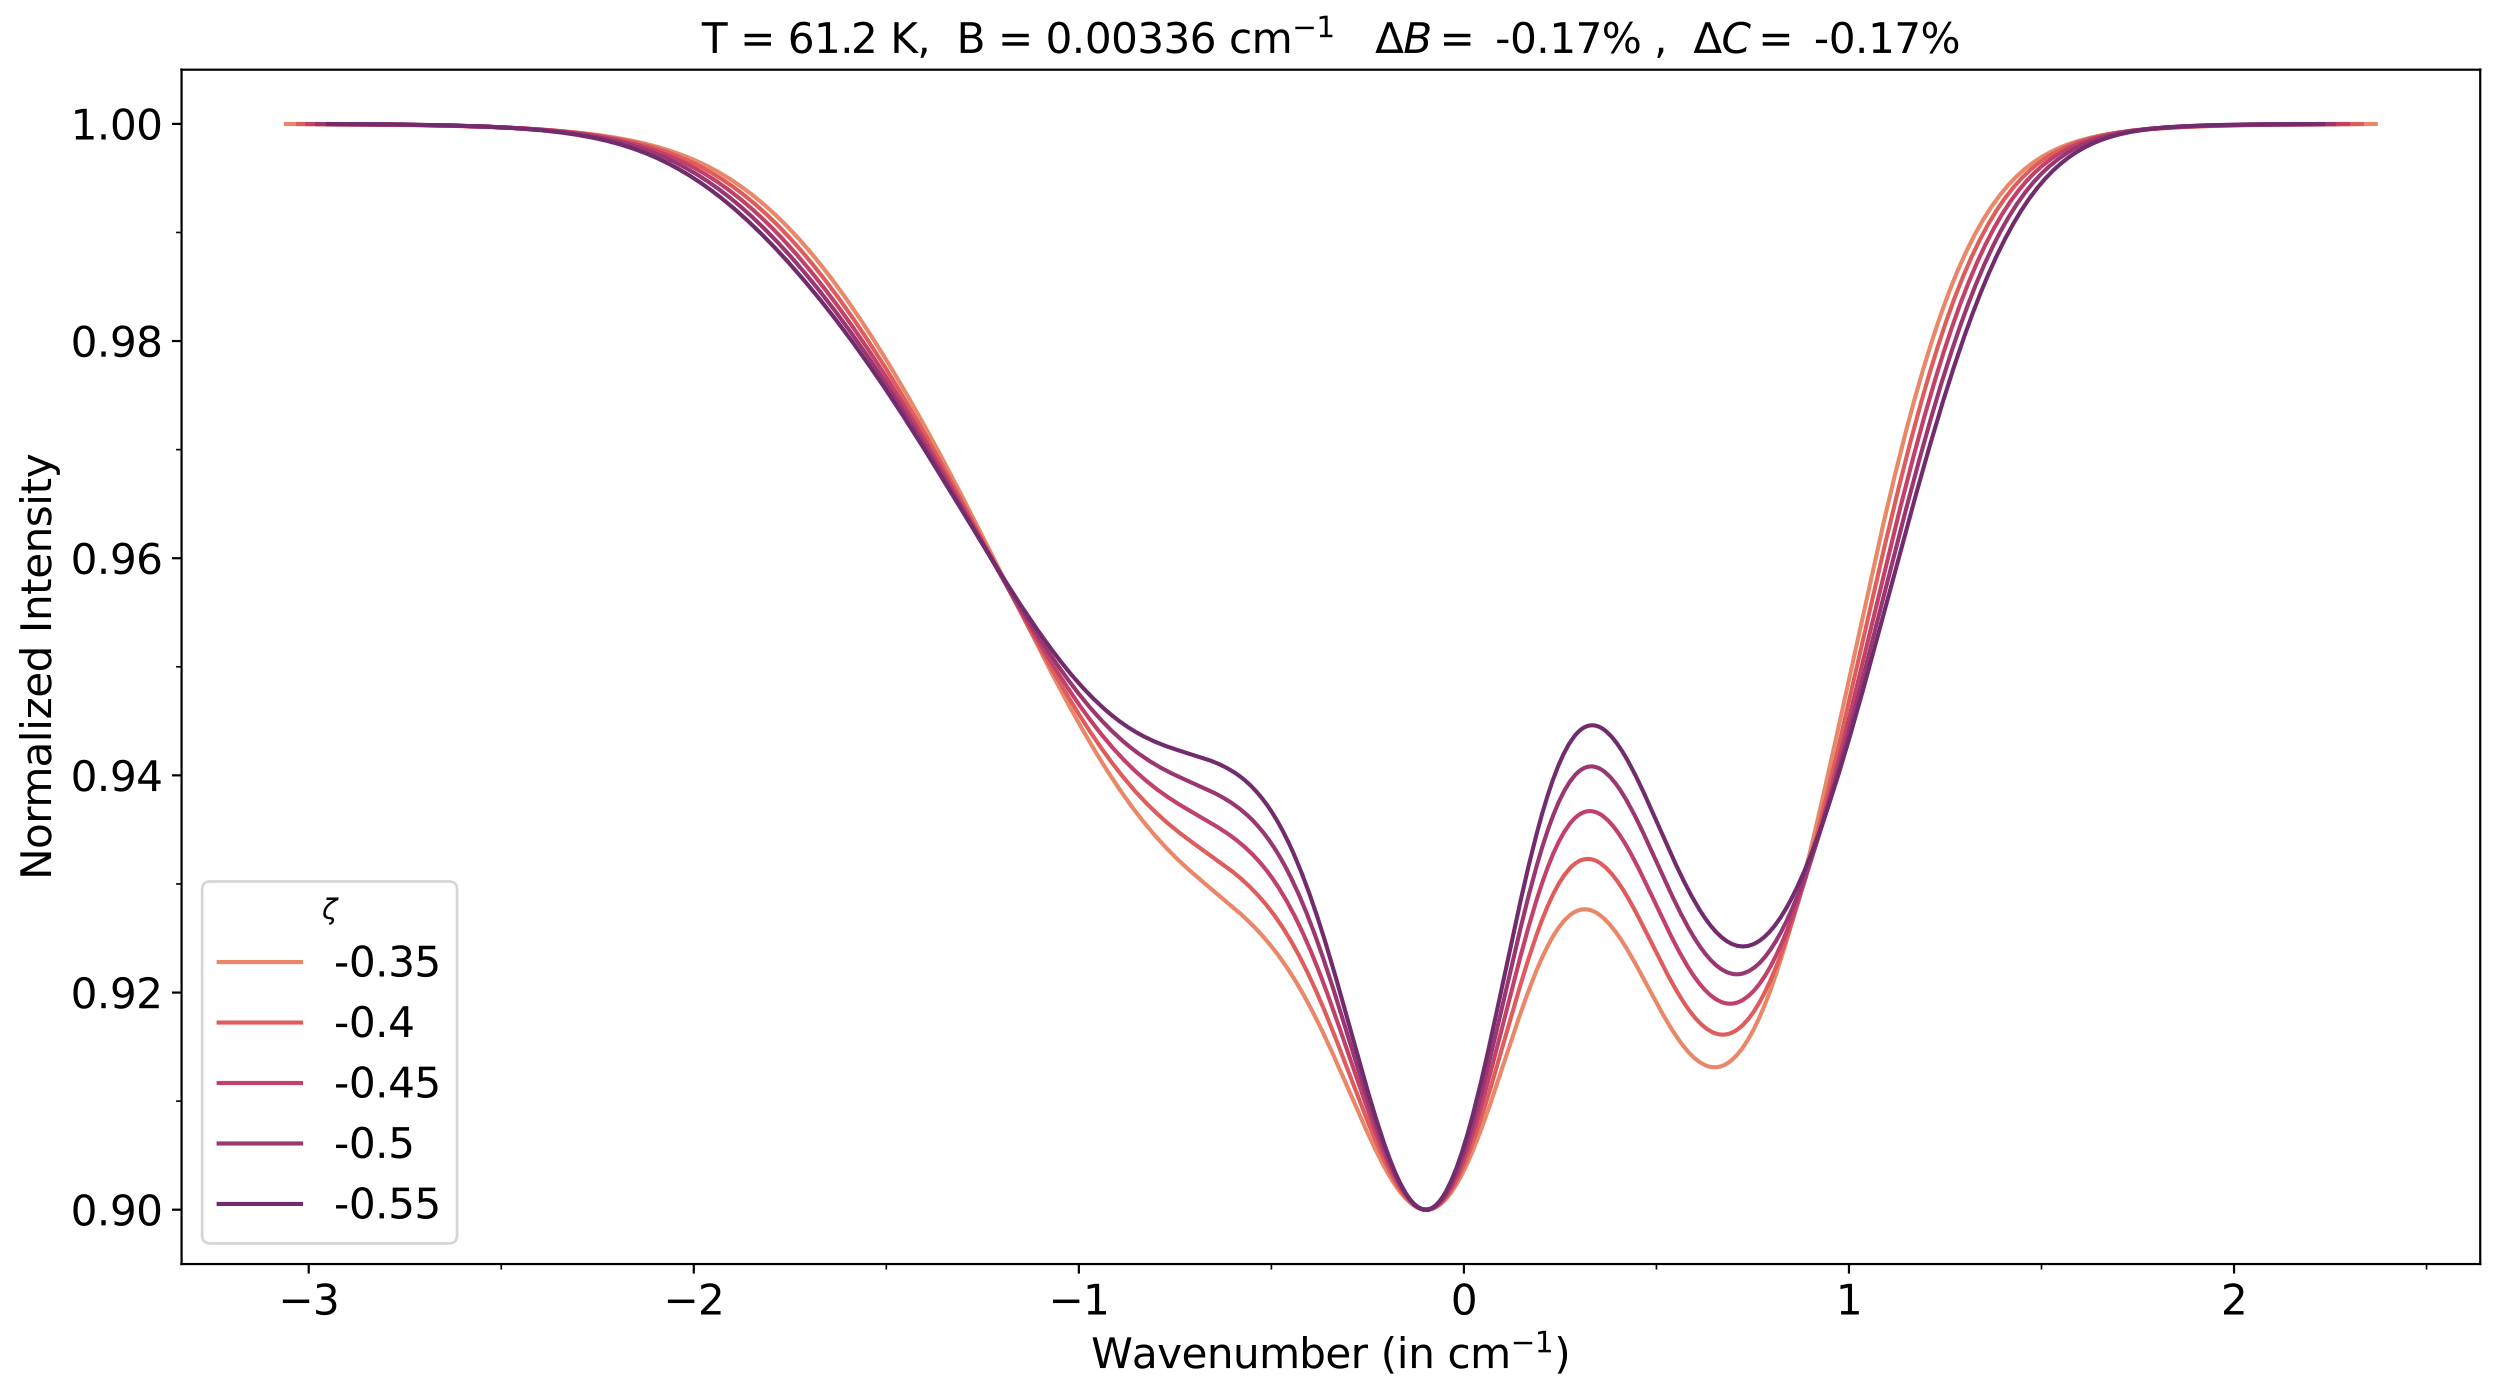 <?xml version="1.0" encoding="utf-8" standalone="no"?>
<!DOCTYPE svg PUBLIC "-//W3C//DTD SVG 1.1//EN"
  "http://www.w3.org/Graphics/SVG/1.1/DTD/svg11.dtd">
<svg height="508.578pt" version="1.1" viewBox="0 0 910.316 508.578" width="910.316pt" xmlns="http://www.w3.org/2000/svg" xmlns:xlink="http://www.w3.org/1999/xlink">
 <defs>
  <style type="text/css">*{stroke-linecap:butt;stroke-linejoin:round;}</style>
 </defs>
 <g id="figure_1">
  <g id="patch_1">
   <path d="M 0 508.578 
L 910.316 508.578 
L 910.316 0 
L 0 0 
z
" style="fill:#ffffff;"/>
  </g>
  <g id="axes_1">
   <g id="patch_2">
    <path d="M 66.116 460.26 
L 903.116 460.26 
L 903.116 25.38 
L 66.116 25.38 
z
" style="fill:#ffffff;"/>
   </g>
   <g id="matplotlib.axis_1">
    <g id="xtick_1">
     <g id="line2d_1">
      <defs>
       <path d="M 0 0 
L 0 3.5 
" id="m738b765710" style="stroke:#000000;stroke-width:0.8;"/>
      </defs>
      <g>
       <use style="stroke:#000000;stroke-width:0.8;" x="112.419" xlink:href="#m738b765710" y="460.26"/>
      </g>
     </g>
     <g id="text_1">
      <!-- −3 -->
      <g transform="translate(101.362 478.658)scale(0.15 -0.15)">
       <defs>
        <path d="M 678 2272 
L 4684 2272 
L 4684 1741 
L 678 1741 
L 678 2272 
z
" id="DejaVuSans-2212" transform="scale(0.016)"/>
        <path d="M 2597 2516 
Q 3050 2419 3304 2112 
Q 3559 1806 3559 1356 
Q 3559 666 3084 287 
Q 2609 -91 1734 -91 
Q 1441 -91 1130 -33 
Q 819 25 488 141 
L 488 750 
Q 750 597 1062 519 
Q 1375 441 1716 441 
Q 2309 441 2620 675 
Q 2931 909 2931 1356 
Q 2931 1769 2642 2001 
Q 2353 2234 1838 2234 
L 1294 2234 
L 1294 2753 
L 1863 2753 
Q 2328 2753 2575 2939 
Q 2822 3125 2822 3475 
Q 2822 3834 2567 4026 
Q 2313 4219 1838 4219 
Q 1578 4219 1281 4162 
Q 984 4106 628 3988 
L 628 4550 
Q 988 4650 1302 4700 
Q 1616 4750 1894 4750 
Q 2613 4750 3031 4423 
Q 3450 4097 3450 3541 
Q 3450 3153 3228 2886 
Q 3006 2619 2597 2516 
z
" id="DejaVuSans-33" transform="scale(0.016)"/>
       </defs>
       <use xlink:href="#DejaVuSans-2212"/>
       <use x="83.789" xlink:href="#DejaVuSans-33"/>
      </g>
     </g>
    </g>
    <g id="xtick_2">
     <g id="line2d_2">
      <g>
       <use style="stroke:#000000;stroke-width:0.8;" x="252.629" xlink:href="#m738b765710" y="460.26"/>
      </g>
     </g>
     <g id="text_2">
      <!-- −2 -->
      <g transform="translate(241.572 478.658)scale(0.15 -0.15)">
       <defs>
        <path d="M 1228 531 
L 3431 531 
L 3431 0 
L 469 0 
L 469 531 
Q 828 903 1448 1529 
Q 2069 2156 2228 2338 
Q 2531 2678 2651 2914 
Q 2772 3150 2772 3378 
Q 2772 3750 2511 3984 
Q 2250 4219 1831 4219 
Q 1534 4219 1204 4116 
Q 875 4013 500 3803 
L 500 4441 
Q 881 4594 1212 4672 
Q 1544 4750 1819 4750 
Q 2544 4750 2975 4387 
Q 3406 4025 3406 3419 
Q 3406 3131 3298 2873 
Q 3191 2616 2906 2266 
Q 2828 2175 2409 1742 
Q 1991 1309 1228 531 
z
" id="DejaVuSans-32" transform="scale(0.016)"/>
       </defs>
       <use xlink:href="#DejaVuSans-2212"/>
       <use x="83.789" xlink:href="#DejaVuSans-32"/>
      </g>
     </g>
    </g>
    <g id="xtick_3">
     <g id="line2d_3">
      <g>
       <use style="stroke:#000000;stroke-width:0.8;" x="392.838" xlink:href="#m738b765710" y="460.26"/>
      </g>
     </g>
     <g id="text_3">
      <!-- −1 -->
      <g transform="translate(381.782 478.658)scale(0.15 -0.15)">
       <defs>
        <path d="M 794 531 
L 1825 531 
L 1825 4091 
L 703 3866 
L 703 4441 
L 1819 4666 
L 2450 4666 
L 2450 531 
L 3481 531 
L 3481 0 
L 794 0 
L 794 531 
z
" id="DejaVuSans-31" transform="scale(0.016)"/>
       </defs>
       <use xlink:href="#DejaVuSans-2212"/>
       <use x="83.789" xlink:href="#DejaVuSans-31"/>
      </g>
     </g>
    </g>
    <g id="xtick_4">
     <g id="line2d_4">
      <g>
       <use style="stroke:#000000;stroke-width:0.8;" x="533.048" xlink:href="#m738b765710" y="460.26"/>
      </g>
     </g>
     <g id="text_4">
      <!-- 0 -->
      <g transform="translate(528.276 478.658)scale(0.15 -0.15)">
       <defs>
        <path d="M 2034 4250 
Q 1547 4250 1301 3770 
Q 1056 3291 1056 2328 
Q 1056 1369 1301 889 
Q 1547 409 2034 409 
Q 2525 409 2770 889 
Q 3016 1369 3016 2328 
Q 3016 3291 2770 3770 
Q 2525 4250 2034 4250 
z
M 2034 4750 
Q 2819 4750 3233 4129 
Q 3647 3509 3647 2328 
Q 3647 1150 3233 529 
Q 2819 -91 2034 -91 
Q 1250 -91 836 529 
Q 422 1150 422 2328 
Q 422 3509 836 4129 
Q 1250 4750 2034 4750 
z
" id="DejaVuSans-30" transform="scale(0.016)"/>
       </defs>
       <use xlink:href="#DejaVuSans-30"/>
      </g>
     </g>
    </g>
    <g id="xtick_5">
     <g id="line2d_5">
      <g>
       <use style="stroke:#000000;stroke-width:0.8;" x="673.258" xlink:href="#m738b765710" y="460.26"/>
      </g>
     </g>
     <g id="text_5">
      <!-- 1 -->
      <g transform="translate(668.486 478.658)scale(0.15 -0.15)">
       <use xlink:href="#DejaVuSans-31"/>
      </g>
     </g>
    </g>
    <g id="xtick_6">
     <g id="line2d_6">
      <g>
       <use style="stroke:#000000;stroke-width:0.8;" x="813.468" xlink:href="#m738b765710" y="460.26"/>
      </g>
     </g>
     <g id="text_6">
      <!-- 2 -->
      <g transform="translate(808.696 478.658)scale(0.15 -0.15)">
       <use xlink:href="#DejaVuSans-32"/>
      </g>
     </g>
    </g>
    <g id="xtick_7">
     <g id="line2d_7">
      <defs>
       <path d="M 0 0 
L 0 2 
" id="m881f7ca40f" style="stroke:#000000;stroke-width:0.6;"/>
      </defs>
      <g>
       <use style="stroke:#000000;stroke-width:0.6;" x="182.524" xlink:href="#m881f7ca40f" y="460.26"/>
      </g>
     </g>
    </g>
    <g id="xtick_8">
     <g id="line2d_8">
      <g>
       <use style="stroke:#000000;stroke-width:0.6;" x="322.734" xlink:href="#m881f7ca40f" y="460.26"/>
      </g>
     </g>
    </g>
    <g id="xtick_9">
     <g id="line2d_9">
      <g>
       <use style="stroke:#000000;stroke-width:0.6;" x="462.943" xlink:href="#m881f7ca40f" y="460.26"/>
      </g>
     </g>
    </g>
    <g id="xtick_10">
     <g id="line2d_10">
      <g>
       <use style="stroke:#000000;stroke-width:0.6;" x="603.153" xlink:href="#m881f7ca40f" y="460.26"/>
      </g>
     </g>
    </g>
    <g id="xtick_11">
     <g id="line2d_11">
      <g>
       <use style="stroke:#000000;stroke-width:0.6;" x="743.363" xlink:href="#m881f7ca40f" y="460.26"/>
      </g>
     </g>
    </g>
    <g id="xtick_12">
     <g id="line2d_12">
      <g>
       <use style="stroke:#000000;stroke-width:0.6;" x="883.572" xlink:href="#m881f7ca40f" y="460.26"/>
      </g>
     </g>
    </g>
    <g id="text_7">
     <!-- Wavenumber (in cm$^{-1}$) -->
     <g transform="translate(397.316 498.258)scale(0.15 -0.15)">
      <defs>
       <path d="M 213 4666 
L 850 4666 
L 1831 722 
L 2809 4666 
L 3519 4666 
L 4500 722 
L 5478 4666 
L 6119 4666 
L 4947 0 
L 4153 0 
L 3169 4050 
L 2175 0 
L 1381 0 
L 213 4666 
z
" id="DejaVuSans-57" transform="scale(0.016)"/>
       <path d="M 2194 1759 
Q 1497 1759 1228 1600 
Q 959 1441 959 1056 
Q 959 750 1161 570 
Q 1363 391 1709 391 
Q 2188 391 2477 730 
Q 2766 1069 2766 1631 
L 2766 1759 
L 2194 1759 
z
M 3341 1997 
L 3341 0 
L 2766 0 
L 2766 531 
Q 2569 213 2275 61 
Q 1981 -91 1556 -91 
Q 1019 -91 701 211 
Q 384 513 384 1019 
Q 384 1609 779 1909 
Q 1175 2209 1959 2209 
L 2766 2209 
L 2766 2266 
Q 2766 2663 2505 2880 
Q 2244 3097 1772 3097 
Q 1472 3097 1187 3025 
Q 903 2953 641 2809 
L 641 3341 
Q 956 3463 1253 3523 
Q 1550 3584 1831 3584 
Q 2591 3584 2966 3190 
Q 3341 2797 3341 1997 
z
" id="DejaVuSans-61" transform="scale(0.016)"/>
       <path d="M 191 3500 
L 800 3500 
L 1894 563 
L 2988 3500 
L 3597 3500 
L 2284 0 
L 1503 0 
L 191 3500 
z
" id="DejaVuSans-76" transform="scale(0.016)"/>
       <path d="M 3597 1894 
L 3597 1613 
L 953 1613 
Q 991 1019 1311 708 
Q 1631 397 2203 397 
Q 2534 397 2845 478 
Q 3156 559 3463 722 
L 3463 178 
Q 3153 47 2828 -22 
Q 2503 -91 2169 -91 
Q 1331 -91 842 396 
Q 353 884 353 1716 
Q 353 2575 817 3079 
Q 1281 3584 2069 3584 
Q 2775 3584 3186 3129 
Q 3597 2675 3597 1894 
z
M 3022 2063 
Q 3016 2534 2758 2815 
Q 2500 3097 2075 3097 
Q 1594 3097 1305 2825 
Q 1016 2553 972 2059 
L 3022 2063 
z
" id="DejaVuSans-65" transform="scale(0.016)"/>
       <path d="M 3513 2113 
L 3513 0 
L 2938 0 
L 2938 2094 
Q 2938 2591 2744 2837 
Q 2550 3084 2163 3084 
Q 1697 3084 1428 2787 
Q 1159 2491 1159 1978 
L 1159 0 
L 581 0 
L 581 3500 
L 1159 3500 
L 1159 2956 
Q 1366 3272 1645 3428 
Q 1925 3584 2291 3584 
Q 2894 3584 3203 3211 
Q 3513 2838 3513 2113 
z
" id="DejaVuSans-6e" transform="scale(0.016)"/>
       <path d="M 544 1381 
L 544 3500 
L 1119 3500 
L 1119 1403 
Q 1119 906 1312 657 
Q 1506 409 1894 409 
Q 2359 409 2629 706 
Q 2900 1003 2900 1516 
L 2900 3500 
L 3475 3500 
L 3475 0 
L 2900 0 
L 2900 538 
Q 2691 219 2414 64 
Q 2138 -91 1772 -91 
Q 1169 -91 856 284 
Q 544 659 544 1381 
z
M 1991 3584 
L 1991 3584 
z
" id="DejaVuSans-75" transform="scale(0.016)"/>
       <path d="M 3328 2828 
Q 3544 3216 3844 3400 
Q 4144 3584 4550 3584 
Q 5097 3584 5394 3201 
Q 5691 2819 5691 2113 
L 5691 0 
L 5113 0 
L 5113 2094 
Q 5113 2597 4934 2840 
Q 4756 3084 4391 3084 
Q 3944 3084 3684 2787 
Q 3425 2491 3425 1978 
L 3425 0 
L 2847 0 
L 2847 2094 
Q 2847 2600 2669 2842 
Q 2491 3084 2119 3084 
Q 1678 3084 1418 2786 
Q 1159 2488 1159 1978 
L 1159 0 
L 581 0 
L 581 3500 
L 1159 3500 
L 1159 2956 
Q 1356 3278 1631 3431 
Q 1906 3584 2284 3584 
Q 2666 3584 2933 3390 
Q 3200 3197 3328 2828 
z
" id="DejaVuSans-6d" transform="scale(0.016)"/>
       <path d="M 3116 1747 
Q 3116 2381 2855 2742 
Q 2594 3103 2138 3103 
Q 1681 3103 1420 2742 
Q 1159 2381 1159 1747 
Q 1159 1113 1420 752 
Q 1681 391 2138 391 
Q 2594 391 2855 752 
Q 3116 1113 3116 1747 
z
M 1159 2969 
Q 1341 3281 1617 3432 
Q 1894 3584 2278 3584 
Q 2916 3584 3314 3078 
Q 3713 2572 3713 1747 
Q 3713 922 3314 415 
Q 2916 -91 2278 -91 
Q 1894 -91 1617 61 
Q 1341 213 1159 525 
L 1159 0 
L 581 0 
L 581 4863 
L 1159 4863 
L 1159 2969 
z
" id="DejaVuSans-62" transform="scale(0.016)"/>
       <path d="M 2631 2963 
Q 2534 3019 2420 3045 
Q 2306 3072 2169 3072 
Q 1681 3072 1420 2755 
Q 1159 2438 1159 1844 
L 1159 0 
L 581 0 
L 581 3500 
L 1159 3500 
L 1159 2956 
Q 1341 3275 1631 3429 
Q 1922 3584 2338 3584 
Q 2397 3584 2469 3576 
Q 2541 3569 2628 3553 
L 2631 2963 
z
" id="DejaVuSans-72" transform="scale(0.016)"/>
       <path id="DejaVuSans-20" transform="scale(0.016)"/>
       <path d="M 1984 4856 
Q 1566 4138 1362 3434 
Q 1159 2731 1159 2009 
Q 1159 1288 1364 580 
Q 1569 -128 1984 -844 
L 1484 -844 
Q 1016 -109 783 600 
Q 550 1309 550 2009 
Q 550 2706 781 3412 
Q 1013 4119 1484 4856 
L 1984 4856 
z
" id="DejaVuSans-28" transform="scale(0.016)"/>
       <path d="M 603 3500 
L 1178 3500 
L 1178 0 
L 603 0 
L 603 3500 
z
M 603 4863 
L 1178 4863 
L 1178 4134 
L 603 4134 
L 603 4863 
z
" id="DejaVuSans-69" transform="scale(0.016)"/>
       <path d="M 3122 3366 
L 3122 2828 
Q 2878 2963 2633 3030 
Q 2388 3097 2138 3097 
Q 1578 3097 1268 2742 
Q 959 2388 959 1747 
Q 959 1106 1268 751 
Q 1578 397 2138 397 
Q 2388 397 2633 464 
Q 2878 531 3122 666 
L 3122 134 
Q 2881 22 2623 -34 
Q 2366 -91 2075 -91 
Q 1284 -91 818 406 
Q 353 903 353 1747 
Q 353 2603 823 3093 
Q 1294 3584 2113 3584 
Q 2378 3584 2631 3529 
Q 2884 3475 3122 3366 
z
" id="DejaVuSans-63" transform="scale(0.016)"/>
       <path d="M 513 4856 
L 1013 4856 
Q 1481 4119 1714 3412 
Q 1947 2706 1947 2009 
Q 1947 1309 1714 600 
Q 1481 -109 1013 -844 
L 513 -844 
Q 928 -128 1133 580 
Q 1338 1288 1338 2009 
Q 1338 2731 1133 3434 
Q 928 4138 513 4856 
z
" id="DejaVuSans-29" transform="scale(0.016)"/>
      </defs>
      <use transform="translate(0 0.684)" xlink:href="#DejaVuSans-57"/>
      <use transform="translate(98.877 0.684)" xlink:href="#DejaVuSans-61"/>
      <use transform="translate(160.156 0.684)" xlink:href="#DejaVuSans-76"/>
      <use transform="translate(219.336 0.684)" xlink:href="#DejaVuSans-65"/>
      <use transform="translate(280.859 0.684)" xlink:href="#DejaVuSans-6e"/>
      <use transform="translate(344.238 0.684)" xlink:href="#DejaVuSans-75"/>
      <use transform="translate(407.617 0.684)" xlink:href="#DejaVuSans-6d"/>
      <use transform="translate(505.029 0.684)" xlink:href="#DejaVuSans-62"/>
      <use transform="translate(568.506 0.684)" xlink:href="#DejaVuSans-65"/>
      <use transform="translate(630.029 0.684)" xlink:href="#DejaVuSans-72"/>
      <use transform="translate(671.143 0.684)" xlink:href="#DejaVuSans-20"/>
      <use transform="translate(702.93 0.684)" xlink:href="#DejaVuSans-28"/>
      <use transform="translate(741.943 0.684)" xlink:href="#DejaVuSans-69"/>
      <use transform="translate(769.727 0.684)" xlink:href="#DejaVuSans-6e"/>
      <use transform="translate(833.105 0.684)" xlink:href="#DejaVuSans-20"/>
      <use transform="translate(864.893 0.684)" xlink:href="#DejaVuSans-63"/>
      <use transform="translate(919.873 0.684)" xlink:href="#DejaVuSans-6d"/>
      <use transform="translate(1018.242 38.966)scale(0.7)" xlink:href="#DejaVuSans-2212"/>
      <use transform="translate(1076.895 38.966)scale(0.7)" xlink:href="#DejaVuSans-31"/>
      <use transform="translate(1124.165 0.684)" xlink:href="#DejaVuSans-29"/>
     </g>
    </g>
   </g>
   <g id="matplotlib.axis_2">
    <g id="ytick_1">
     <g id="line2d_13">
      <defs>
       <path d="M 0 0 
L -3.5 0 
" id="mbae1f0c226" style="stroke:#000000;stroke-width:0.8;"/>
      </defs>
      <g>
       <use style="stroke:#000000;stroke-width:0.8;" x="66.116" xlink:href="#mbae1f0c226" y="440.493"/>
      </g>
     </g>
     <g id="text_8">
      <!-- 0.90 -->
      <g transform="translate(25.717 446.192)scale(0.15 -0.15)">
       <defs>
        <path d="M 684 794 
L 1344 794 
L 1344 0 
L 684 0 
L 684 794 
z
" id="DejaVuSans-2e" transform="scale(0.016)"/>
        <path d="M 703 97 
L 703 672 
Q 941 559 1184 500 
Q 1428 441 1663 441 
Q 2288 441 2617 861 
Q 2947 1281 2994 2138 
Q 2813 1869 2534 1725 
Q 2256 1581 1919 1581 
Q 1219 1581 811 2004 
Q 403 2428 403 3163 
Q 403 3881 828 4315 
Q 1253 4750 1959 4750 
Q 2769 4750 3195 4129 
Q 3622 3509 3622 2328 
Q 3622 1225 3098 567 
Q 2575 -91 1691 -91 
Q 1453 -91 1209 -44 
Q 966 3 703 97 
z
M 1959 2075 
Q 2384 2075 2632 2365 
Q 2881 2656 2881 3163 
Q 2881 3666 2632 3958 
Q 2384 4250 1959 4250 
Q 1534 4250 1286 3958 
Q 1038 3666 1038 3163 
Q 1038 2656 1286 2365 
Q 1534 2075 1959 2075 
z
" id="DejaVuSans-39" transform="scale(0.016)"/>
       </defs>
       <use xlink:href="#DejaVuSans-30"/>
       <use x="63.623" xlink:href="#DejaVuSans-2e"/>
       <use x="95.41" xlink:href="#DejaVuSans-39"/>
       <use x="159.033" xlink:href="#DejaVuSans-30"/>
      </g>
     </g>
    </g>
    <g id="ytick_2">
     <g id="line2d_14">
      <g>
       <use style="stroke:#000000;stroke-width:0.8;" x="66.116" xlink:href="#mbae1f0c226" y="361.416"/>
      </g>
     </g>
     <g id="text_9">
      <!-- 0.92 -->
      <g transform="translate(25.717 367.115)scale(0.15 -0.15)">
       <use xlink:href="#DejaVuSans-30"/>
       <use x="63.623" xlink:href="#DejaVuSans-2e"/>
       <use x="95.41" xlink:href="#DejaVuSans-39"/>
       <use x="159.033" xlink:href="#DejaVuSans-32"/>
      </g>
     </g>
    </g>
    <g id="ytick_3">
     <g id="line2d_15">
      <g>
       <use style="stroke:#000000;stroke-width:0.8;" x="66.116" xlink:href="#mbae1f0c226" y="282.339"/>
      </g>
     </g>
     <g id="text_10">
      <!-- 0.94 -->
      <g transform="translate(25.717 288.038)scale(0.15 -0.15)">
       <defs>
        <path d="M 2419 4116 
L 825 1625 
L 2419 1625 
L 2419 4116 
z
M 2253 4666 
L 3047 4666 
L 3047 1625 
L 3713 1625 
L 3713 1100 
L 3047 1100 
L 3047 0 
L 2419 0 
L 2419 1100 
L 313 1100 
L 313 1709 
L 2253 4666 
z
" id="DejaVuSans-34" transform="scale(0.016)"/>
       </defs>
       <use xlink:href="#DejaVuSans-30"/>
       <use x="63.623" xlink:href="#DejaVuSans-2e"/>
       <use x="95.41" xlink:href="#DejaVuSans-39"/>
       <use x="159.033" xlink:href="#DejaVuSans-34"/>
      </g>
     </g>
    </g>
    <g id="ytick_4">
     <g id="line2d_16">
      <g>
       <use style="stroke:#000000;stroke-width:0.8;" x="66.116" xlink:href="#mbae1f0c226" y="203.262"/>
      </g>
     </g>
     <g id="text_11">
      <!-- 0.96 -->
      <g transform="translate(25.717 208.961)scale(0.15 -0.15)">
       <defs>
        <path d="M 2113 2584 
Q 1688 2584 1439 2293 
Q 1191 2003 1191 1497 
Q 1191 994 1439 701 
Q 1688 409 2113 409 
Q 2538 409 2786 701 
Q 3034 994 3034 1497 
Q 3034 2003 2786 2293 
Q 2538 2584 2113 2584 
z
M 3366 4563 
L 3366 3988 
Q 3128 4100 2886 4159 
Q 2644 4219 2406 4219 
Q 1781 4219 1451 3797 
Q 1122 3375 1075 2522 
Q 1259 2794 1537 2939 
Q 1816 3084 2150 3084 
Q 2853 3084 3261 2657 
Q 3669 2231 3669 1497 
Q 3669 778 3244 343 
Q 2819 -91 2113 -91 
Q 1303 -91 875 529 
Q 447 1150 447 2328 
Q 447 3434 972 4092 
Q 1497 4750 2381 4750 
Q 2619 4750 2861 4703 
Q 3103 4656 3366 4563 
z
" id="DejaVuSans-36" transform="scale(0.016)"/>
       </defs>
       <use xlink:href="#DejaVuSans-30"/>
       <use x="63.623" xlink:href="#DejaVuSans-2e"/>
       <use x="95.41" xlink:href="#DejaVuSans-39"/>
       <use x="159.033" xlink:href="#DejaVuSans-36"/>
      </g>
     </g>
    </g>
    <g id="ytick_5">
     <g id="line2d_17">
      <g>
       <use style="stroke:#000000;stroke-width:0.8;" x="66.116" xlink:href="#mbae1f0c226" y="124.185"/>
      </g>
     </g>
     <g id="text_12">
      <!-- 0.98 -->
      <g transform="translate(25.717 129.884)scale(0.15 -0.15)">
       <defs>
        <path d="M 2034 2216 
Q 1584 2216 1326 1975 
Q 1069 1734 1069 1313 
Q 1069 891 1326 650 
Q 1584 409 2034 409 
Q 2484 409 2743 651 
Q 3003 894 3003 1313 
Q 3003 1734 2745 1975 
Q 2488 2216 2034 2216 
z
M 1403 2484 
Q 997 2584 770 2862 
Q 544 3141 544 3541 
Q 544 4100 942 4425 
Q 1341 4750 2034 4750 
Q 2731 4750 3128 4425 
Q 3525 4100 3525 3541 
Q 3525 3141 3298 2862 
Q 3072 2584 2669 2484 
Q 3125 2378 3379 2068 
Q 3634 1759 3634 1313 
Q 3634 634 3220 271 
Q 2806 -91 2034 -91 
Q 1263 -91 848 271 
Q 434 634 434 1313 
Q 434 1759 690 2068 
Q 947 2378 1403 2484 
z
M 1172 3481 
Q 1172 3119 1398 2916 
Q 1625 2713 2034 2713 
Q 2441 2713 2670 2916 
Q 2900 3119 2900 3481 
Q 2900 3844 2670 4047 
Q 2441 4250 2034 4250 
Q 1625 4250 1398 4047 
Q 1172 3844 1172 3481 
z
" id="DejaVuSans-38" transform="scale(0.016)"/>
       </defs>
       <use xlink:href="#DejaVuSans-30"/>
       <use x="63.623" xlink:href="#DejaVuSans-2e"/>
       <use x="95.41" xlink:href="#DejaVuSans-39"/>
       <use x="159.033" xlink:href="#DejaVuSans-38"/>
      </g>
     </g>
    </g>
    <g id="ytick_6">
     <g id="line2d_18">
      <g>
       <use style="stroke:#000000;stroke-width:0.8;" x="66.116" xlink:href="#mbae1f0c226" y="45.108"/>
      </g>
     </g>
     <g id="text_13">
      <!-- 1.00 -->
      <g transform="translate(25.717 50.807)scale(0.15 -0.15)">
       <use xlink:href="#DejaVuSans-31"/>
       <use x="63.623" xlink:href="#DejaVuSans-2e"/>
       <use x="95.41" xlink:href="#DejaVuSans-30"/>
       <use x="159.033" xlink:href="#DejaVuSans-30"/>
      </g>
     </g>
    </g>
    <g id="ytick_7">
     <g id="line2d_19">
      <defs>
       <path d="M 0 0 
L -2 0 
" id="mb29622e51d" style="stroke:#000000;stroke-width:0.6;"/>
      </defs>
      <g>
       <use style="stroke:#000000;stroke-width:0.6;" x="66.116" xlink:href="#mb29622e51d" y="400.955"/>
      </g>
     </g>
    </g>
    <g id="ytick_8">
     <g id="line2d_20">
      <g>
       <use style="stroke:#000000;stroke-width:0.6;" x="66.116" xlink:href="#mb29622e51d" y="321.878"/>
      </g>
     </g>
    </g>
    <g id="ytick_9">
     <g id="line2d_21">
      <g>
       <use style="stroke:#000000;stroke-width:0.6;" x="66.116" xlink:href="#mb29622e51d" y="242.801"/>
      </g>
     </g>
    </g>
    <g id="ytick_10">
     <g id="line2d_22">
      <g>
       <use style="stroke:#000000;stroke-width:0.6;" x="66.116" xlink:href="#mb29622e51d" y="163.724"/>
      </g>
     </g>
    </g>
    <g id="ytick_11">
     <g id="line2d_23">
      <g>
       <use style="stroke:#000000;stroke-width:0.6;" x="66.116" xlink:href="#mb29622e51d" y="84.646"/>
      </g>
     </g>
    </g>
    <g id="text_14">
     <!-- Normalized Intensity -->
     <g transform="translate(18.598 320.381)rotate(-90)scale(0.15 -0.15)">
      <defs>
       <path d="M 628 4666 
L 1478 4666 
L 3547 763 
L 3547 4666 
L 4159 4666 
L 4159 0 
L 3309 0 
L 1241 3903 
L 1241 0 
L 628 0 
L 628 4666 
z
" id="DejaVuSans-4e" transform="scale(0.016)"/>
       <path d="M 1959 3097 
Q 1497 3097 1228 2736 
Q 959 2375 959 1747 
Q 959 1119 1226 758 
Q 1494 397 1959 397 
Q 2419 397 2687 759 
Q 2956 1122 2956 1747 
Q 2956 2369 2687 2733 
Q 2419 3097 1959 3097 
z
M 1959 3584 
Q 2709 3584 3137 3096 
Q 3566 2609 3566 1747 
Q 3566 888 3137 398 
Q 2709 -91 1959 -91 
Q 1206 -91 779 398 
Q 353 888 353 1747 
Q 353 2609 779 3096 
Q 1206 3584 1959 3584 
z
" id="DejaVuSans-6f" transform="scale(0.016)"/>
       <path d="M 603 4863 
L 1178 4863 
L 1178 0 
L 603 0 
L 603 4863 
z
" id="DejaVuSans-6c" transform="scale(0.016)"/>
       <path d="M 353 3500 
L 3084 3500 
L 3084 2975 
L 922 459 
L 3084 459 
L 3084 0 
L 275 0 
L 275 525 
L 2438 3041 
L 353 3041 
L 353 3500 
z
" id="DejaVuSans-7a" transform="scale(0.016)"/>
       <path d="M 2906 2969 
L 2906 4863 
L 3481 4863 
L 3481 0 
L 2906 0 
L 2906 525 
Q 2725 213 2448 61 
Q 2172 -91 1784 -91 
Q 1150 -91 751 415 
Q 353 922 353 1747 
Q 353 2572 751 3078 
Q 1150 3584 1784 3584 
Q 2172 3584 2448 3432 
Q 2725 3281 2906 2969 
z
M 947 1747 
Q 947 1113 1208 752 
Q 1469 391 1925 391 
Q 2381 391 2643 752 
Q 2906 1113 2906 1747 
Q 2906 2381 2643 2742 
Q 2381 3103 1925 3103 
Q 1469 3103 1208 2742 
Q 947 2381 947 1747 
z
" id="DejaVuSans-64" transform="scale(0.016)"/>
       <path d="M 628 4666 
L 1259 4666 
L 1259 0 
L 628 0 
L 628 4666 
z
" id="DejaVuSans-49" transform="scale(0.016)"/>
       <path d="M 1172 4494 
L 1172 3500 
L 2356 3500 
L 2356 3053 
L 1172 3053 
L 1172 1153 
Q 1172 725 1289 603 
Q 1406 481 1766 481 
L 2356 481 
L 2356 0 
L 1766 0 
Q 1100 0 847 248 
Q 594 497 594 1153 
L 594 3053 
L 172 3053 
L 172 3500 
L 594 3500 
L 594 4494 
L 1172 4494 
z
" id="DejaVuSans-74" transform="scale(0.016)"/>
       <path d="M 2834 3397 
L 2834 2853 
Q 2591 2978 2328 3040 
Q 2066 3103 1784 3103 
Q 1356 3103 1142 2972 
Q 928 2841 928 2578 
Q 928 2378 1081 2264 
Q 1234 2150 1697 2047 
L 1894 2003 
Q 2506 1872 2764 1633 
Q 3022 1394 3022 966 
Q 3022 478 2636 193 
Q 2250 -91 1575 -91 
Q 1294 -91 989 -36 
Q 684 19 347 128 
L 347 722 
Q 666 556 975 473 
Q 1284 391 1588 391 
Q 1994 391 2212 530 
Q 2431 669 2431 922 
Q 2431 1156 2273 1281 
Q 2116 1406 1581 1522 
L 1381 1569 
Q 847 1681 609 1914 
Q 372 2147 372 2553 
Q 372 3047 722 3315 
Q 1072 3584 1716 3584 
Q 2034 3584 2315 3537 
Q 2597 3491 2834 3397 
z
" id="DejaVuSans-73" transform="scale(0.016)"/>
       <path d="M 2059 -325 
Q 1816 -950 1584 -1140 
Q 1353 -1331 966 -1331 
L 506 -1331 
L 506 -850 
L 844 -850 
Q 1081 -850 1212 -737 
Q 1344 -625 1503 -206 
L 1606 56 
L 191 3500 
L 800 3500 
L 1894 763 
L 2988 3500 
L 3597 3500 
L 2059 -325 
z
" id="DejaVuSans-79" transform="scale(0.016)"/>
      </defs>
      <use xlink:href="#DejaVuSans-4e"/>
      <use x="74.805" xlink:href="#DejaVuSans-6f"/>
      <use x="135.986" xlink:href="#DejaVuSans-72"/>
      <use x="175.35" xlink:href="#DejaVuSans-6d"/>
      <use x="272.762" xlink:href="#DejaVuSans-61"/>
      <use x="334.041" xlink:href="#DejaVuSans-6c"/>
      <use x="361.824" xlink:href="#DejaVuSans-69"/>
      <use x="389.607" xlink:href="#DejaVuSans-7a"/>
      <use x="442.098" xlink:href="#DejaVuSans-65"/>
      <use x="503.621" xlink:href="#DejaVuSans-64"/>
      <use x="567.098" xlink:href="#DejaVuSans-20"/>
      <use x="598.885" xlink:href="#DejaVuSans-49"/>
      <use x="628.377" xlink:href="#DejaVuSans-6e"/>
      <use x="691.756" xlink:href="#DejaVuSans-74"/>
      <use x="730.965" xlink:href="#DejaVuSans-65"/>
      <use x="792.488" xlink:href="#DejaVuSans-6e"/>
      <use x="855.867" xlink:href="#DejaVuSans-73"/>
      <use x="907.967" xlink:href="#DejaVuSans-69"/>
      <use x="935.75" xlink:href="#DejaVuSans-74"/>
      <use x="974.959" xlink:href="#DejaVuSans-79"/>
     </g>
    </g>
   </g>
   <g id="line2d_24">
    <path clip-path="url(#pb611c15bb8)" d="M 104.161 45.148 
L 137.11 45.346 
L 159.762 45.694 
L 177.266 46.181 
L 190.651 46.777 
L 200.948 47.444 
L 210.215 48.273 
L 217.422 49.123 
L 223.6 50.04 
L 229.778 51.173 
L 234.926 52.32 
L 240.074 53.687 
L 245.223 55.311 
L 249.341 56.823 
L 253.46 58.546 
L 257.578 60.502 
L 261.697 62.713 
L 265.816 65.197 
L 269.934 67.971 
L 274.053 71.051 
L 278.171 74.447 
L 282.29 78.167 
L 286.409 82.213 
L 290.527 86.586 
L 294.646 91.28 
L 298.764 96.288 
L 302.883 101.6 
L 308.031 108.651 
L 313.179 116.136 
L 318.328 124.03 
L 323.476 132.309 
L 329.654 142.72 
L 335.832 153.611 
L 342.01 164.934 
L 349.217 178.614 
L 358.484 196.761 
L 383.195 245.556 
L 389.373 257.099 
L 394.522 266.293 
L 399.67 275.011 
L 403.788 281.591 
L 407.907 287.788 
L 412.026 293.577 
L 416.144 298.947 
L 420.263 303.897 
L 424.381 308.442 
L 428.5 312.615 
L 432.618 316.466 
L 437.767 320.941 
L 452.182 333.139 
L 456.3 337.102 
L 459.389 340.38 
L 462.478 343.983 
L 465.567 347.963 
L 468.656 352.363 
L 471.745 357.211 
L 474.834 362.521 
L 477.923 368.288 
L 481.012 374.482 
L 485.13 383.311 
L 490.279 394.973 
L 497.486 411.406 
L 500.575 418.035 
L 503.664 424.147 
L 505.723 427.839 
L 507.783 431.158 
L 509.842 434.049 
L 511.901 436.461 
L 513.961 438.345 
L 514.99 439.076 
L 516.02 439.661 
L 517.05 440.094 
L 518.079 440.373 
L 519.109 440.493 
L 520.138 440.453 
L 521.168 440.251 
L 522.198 439.885 
L 523.227 439.353 
L 524.257 438.657 
L 525.287 437.796 
L 526.316 436.772 
L 528.376 434.241 
L 530.435 431.086 
L 532.494 427.339 
L 534.554 423.044 
L 536.613 418.251 
L 539.702 410.265 
L 542.791 401.537 
L 547.939 386.07 
L 553.087 370.608 
L 556.176 361.884 
L 559.265 353.897 
L 561.324 349.095 
L 563.384 344.782 
L 565.443 341.005 
L 567.502 337.806 
L 569.561 335.212 
L 571.621 333.245 
L 572.65 332.498 
L 573.68 331.911 
L 574.71 331.482 
L 575.739 331.211 
L 576.769 331.095 
L 577.799 331.132 
L 578.828 331.32 
L 579.858 331.654 
L 580.888 332.131 
L 581.917 332.747 
L 583.977 334.372 
L 586.036 336.486 
L 588.095 339.035 
L 590.154 341.965 
L 592.214 345.212 
L 595.303 350.54 
L 600.451 360.077 
L 605.599 369.521 
L 608.688 374.722 
L 610.747 377.872 
L 612.807 380.704 
L 614.866 383.168 
L 616.925 385.22 
L 618.985 386.82 
L 621.044 387.933 
L 622.073 388.297 
L 623.103 388.529 
L 624.133 388.625 
L 625.162 388.583 
L 626.192 388.4 
L 627.222 388.076 
L 628.251 387.607 
L 629.281 386.993 
L 630.311 386.233 
L 632.37 384.272 
L 634.429 381.721 
L 636.489 378.584 
L 638.548 374.866 
L 640.607 370.581 
L 642.666 365.741 
L 644.726 360.368 
L 646.785 354.481 
L 649.874 344.748 
L 652.963 334.017 
L 656.052 322.398 
L 659.141 310.01 
L 663.259 292.518 
L 668.408 269.534 
L 685.912 190.131 
L 690.03 172.815 
L 694.149 156.511 
L 697.238 145.046 
L 700.327 134.293 
L 703.416 124.29 
L 706.505 115.057 
L 709.593 106.603 
L 712.682 98.921 
L 715.771 91.993 
L 718.86 85.793 
L 721.949 80.284 
L 725.038 75.423 
L 728.127 71.162 
L 731.216 67.45 
L 734.305 64.235 
L 737.394 61.466 
L 740.483 59.092 
L 743.572 57.064 
L 746.661 55.338 
L 749.75 53.873 
L 752.839 52.631 
L 756.957 51.266 
L 761.076 50.172 
L 765.194 49.292 
L 770.343 48.427 
L 776.521 47.645 
L 783.728 46.981 
L 791.965 46.444 
L 803.291 45.95 
L 817.706 45.569 
L 837.27 45.297 
L 865.07 45.149 
L 865.07 45.149 
" style="fill:none;stroke:#e98768;stroke-linecap:square;stroke-width:1.5;"/>
   </g>
   <g id="line2d_25">
    <path clip-path="url(#pb611c15bb8)" d="M 108.536 45.149 
L 140.018 45.347 
L 161.345 45.691 
L 177.594 46.163 
L 189.78 46.721 
L 199.936 47.398 
L 208.06 48.141 
L 215.169 48.992 
L 221.262 49.916 
L 227.355 51.064 
L 232.433 52.23 
L 237.511 53.621 
L 242.589 55.274 
L 246.651 56.811 
L 250.713 58.56 
L 254.775 60.54 
L 258.837 62.768 
L 262.9 65.261 
L 266.962 68.032 
L 271.024 71.091 
L 275.086 74.444 
L 279.148 78.096 
L 283.21 82.044 
L 287.273 86.285 
L 291.335 90.813 
L 295.397 95.62 
L 300.475 102.003 
L 305.552 108.785 
L 310.63 115.945 
L 315.708 123.463 
L 321.801 132.932 
L 327.895 142.86 
L 333.988 153.214 
L 341.097 165.774 
L 349.221 180.649 
L 360.392 201.672 
L 374.61 228.401 
L 381.719 241.272 
L 387.812 251.809 
L 392.89 260.133 
L 396.952 266.441 
L 401.014 272.399 
L 405.076 277.98 
L 409.138 283.164 
L 413.2 287.941 
L 417.263 292.313 
L 421.325 296.293 
L 425.387 299.913 
L 429.449 303.221 
L 434.527 307.024 
L 448.745 317.342 
L 451.791 319.876 
L 454.838 322.665 
L 457.885 325.778 
L 460.931 329.276 
L 463.978 333.218 
L 467.025 337.653 
L 470.071 342.617 
L 473.118 348.133 
L 476.164 354.202 
L 479.211 360.803 
L 482.258 367.89 
L 486.32 377.965 
L 492.413 393.868 
L 498.506 409.613 
L 501.553 416.949 
L 504.6 423.646 
L 506.631 427.649 
L 508.662 431.211 
L 510.693 434.271 
L 512.724 436.774 
L 514.755 438.67 
L 515.771 439.377 
L 516.786 439.917 
L 517.802 440.285 
L 518.817 440.478 
L 519.833 440.493 
L 520.849 440.328 
L 521.864 439.98 
L 522.88 439.449 
L 523.895 438.734 
L 524.911 437.835 
L 525.926 436.754 
L 526.942 435.491 
L 528.973 432.434 
L 531.004 428.69 
L 533.035 424.298 
L 535.066 419.308 
L 537.097 413.778 
L 540.144 404.623 
L 543.191 394.672 
L 548.268 377.114 
L 553.346 359.587 
L 556.393 349.674 
L 559.439 340.555 
L 561.47 335.038 
L 563.501 330.043 
L 565.533 325.623 
L 567.564 321.819 
L 569.595 318.662 
L 571.626 316.173 
L 572.641 315.183 
L 573.657 314.363 
L 574.673 313.713 
L 575.688 313.231 
L 576.704 312.916 
L 577.719 312.765 
L 578.735 312.777 
L 579.75 312.947 
L 580.766 313.272 
L 581.781 313.747 
L 582.797 314.367 
L 584.828 316.022 
L 586.859 318.19 
L 588.89 320.816 
L 590.921 323.843 
L 592.952 327.21 
L 595.999 332.756 
L 600.061 340.729 
L 607.17 354.799 
L 610.217 360.332 
L 613.263 365.295 
L 615.294 368.205 
L 617.325 370.747 
L 619.357 372.881 
L 621.388 374.575 
L 623.419 375.798 
L 624.434 376.226 
L 625.45 376.527 
L 626.465 376.7 
L 627.481 376.743 
L 628.497 376.652 
L 629.512 376.429 
L 630.528 376.07 
L 631.543 375.575 
L 632.559 374.944 
L 634.59 373.27 
L 636.621 371.048 
L 638.652 368.282 
L 640.683 364.98 
L 642.714 361.151 
L 644.745 356.81 
L 646.776 351.973 
L 648.807 346.661 
L 651.854 337.85 
L 654.901 328.103 
L 657.947 317.515 
L 660.994 306.187 
L 665.056 290.122 
L 670.134 268.878 
L 677.243 237.939 
L 686.383 198.265 
L 691.46 177.235 
L 695.523 161.294 
L 699.585 146.325 
L 702.631 135.817 
L 705.678 125.972 
L 708.725 116.821 
L 711.771 108.378 
L 714.818 100.65 
L 717.865 93.629 
L 720.911 87.299 
L 723.958 81.634 
L 727.005 76.601 
L 730.051 72.161 
L 733.098 68.272 
L 736.145 64.887 
L 739.191 61.959 
L 742.238 59.441 
L 745.284 57.287 
L 748.331 55.453 
L 751.378 53.897 
L 754.424 52.582 
L 757.471 51.473 
L 761.533 50.261 
L 765.595 49.299 
L 770.673 48.367 
L 775.751 47.663 
L 781.844 47.034 
L 789.969 46.447 
L 800.124 45.968 
L 813.326 45.589 
L 831.606 45.312 
L 858.01 45.155 
L 860.041 45.149 
L 860.041 45.149 
" style="fill:none;stroke:#de5d5c;stroke-linecap:square;stroke-width:1.5;"/>
   </g>
   <g id="line2d_26">
    <path clip-path="url(#pb611c15bb8)" d="M 111.938 45.148 
L 141.982 45.34 
L 162.011 45.671 
L 177.032 46.119 
L 189.05 46.686 
L 199.064 47.385 
L 207.076 48.162 
L 214.086 49.06 
L 220.095 50.041 
L 226.103 51.264 
L 231.111 52.508 
L 236.118 53.991 
L 241.125 55.748 
L 245.131 57.374 
L 249.137 59.216 
L 253.142 61.288 
L 257.148 63.606 
L 261.154 66.179 
L 265.16 69.017 
L 269.166 72.124 
L 273.171 75.502 
L 277.177 79.15 
L 281.183 83.063 
L 285.189 87.235 
L 290.196 92.801 
L 295.203 98.741 
L 300.21 105.037 
L 305.218 111.672 
L 310.225 118.63 
L 316.234 127.389 
L 322.242 136.574 
L 328.251 146.161 
L 335.261 157.811 
L 342.271 169.893 
L 351.284 185.896 
L 373.316 225.269 
L 379.325 235.475 
L 384.332 243.615 
L 389.339 251.34 
L 393.345 257.174 
L 397.351 262.666 
L 401.357 267.789 
L 405.362 272.522 
L 409.368 276.856 
L 413.374 280.788 
L 417.38 284.329 
L 421.386 287.503 
L 425.391 290.353 
L 429.397 292.936 
L 435.406 296.486 
L 443.417 301.184 
L 447.423 303.82 
L 450.428 306.05 
L 453.432 308.575 
L 456.436 311.465 
L 459.441 314.791 
L 461.444 317.281 
L 463.446 320.011 
L 465.449 322.995 
L 468.454 327.976 
L 471.458 333.587 
L 474.462 339.839 
L 477.467 346.722 
L 480.471 354.197 
L 483.475 362.2 
L 487.481 373.522 
L 500.5 411.245 
L 503.504 418.961 
L 505.507 423.645 
L 507.51 427.881 
L 509.513 431.602 
L 511.516 434.745 
L 513.519 437.252 
L 514.52 438.252 
L 515.522 439.074 
L 516.523 439.713 
L 517.525 440.165 
L 518.526 440.427 
L 519.527 440.493 
L 520.529 440.363 
L 521.53 440.033 
L 522.532 439.502 
L 523.533 438.77 
L 524.535 437.837 
L 525.536 436.704 
L 526.538 435.372 
L 528.541 432.122 
L 530.543 428.116 
L 532.546 423.393 
L 534.549 418.004 
L 536.552 412.011 
L 539.556 402.048 
L 542.561 391.163 
L 546.567 375.751 
L 553.577 348.49 
L 556.581 337.534 
L 559.585 327.441 
L 561.588 321.316 
L 563.591 315.748 
L 565.594 310.791 
L 567.597 306.486 
L 569.6 302.865 
L 571.603 299.95 
L 572.604 298.76 
L 573.606 297.749 
L 574.607 296.916 
L 575.609 296.261 
L 576.61 295.782 
L 577.611 295.477 
L 578.613 295.342 
L 579.614 295.375 
L 580.616 295.571 
L 581.617 295.926 
L 582.619 296.436 
L 583.62 297.094 
L 585.623 298.834 
L 587.626 301.096 
L 589.629 303.826 
L 591.632 306.964 
L 593.635 310.449 
L 596.639 316.188 
L 600.645 324.455 
L 608.656 341.205 
L 611.661 346.962 
L 614.665 352.162 
L 616.668 355.248 
L 618.671 357.983 
L 620.674 360.334 
L 622.677 362.272 
L 624.679 363.77 
L 626.682 364.808 
L 627.684 365.149 
L 628.685 365.369 
L 629.687 365.466 
L 630.688 365.439 
L 631.69 365.287 
L 632.691 365.009 
L 633.692 364.604 
L 634.694 364.073 
L 636.697 362.631 
L 638.7 360.682 
L 640.703 358.231 
L 642.706 355.286 
L 644.708 351.857 
L 646.711 347.957 
L 648.714 343.6 
L 650.717 338.805 
L 653.721 330.833 
L 656.726 321.991 
L 659.73 312.36 
L 662.734 302.028 
L 666.74 287.321 
L 670.746 271.763 
L 676.755 247.349 
L 691.776 185.499 
L 696.784 166.102 
L 700.789 151.44 
L 704.795 137.693 
L 707.8 128.051 
L 710.804 119.02 
L 713.808 110.623 
L 716.813 102.876 
L 719.817 95.78 
L 722.821 89.329 
L 725.826 83.509 
L 728.83 78.297 
L 731.834 73.663 
L 734.839 69.573 
L 737.843 65.989 
L 740.847 62.869 
L 743.852 60.172 
L 746.856 57.854 
L 749.86 55.873 
L 752.865 54.19 
L 755.869 52.767 
L 758.873 51.568 
L 762.879 50.263 
L 766.885 49.233 
L 770.891 48.422 
L 775.898 47.646 
L 781.907 46.971 
L 788.917 46.424 
L 797.93 45.964 
L 809.947 45.594 
L 826.972 45.318 
L 852.008 45.158 
L 855.012 45.15 
L 855.012 45.15 
" style="fill:none;stroke:#c14168;stroke-linecap:square;stroke-width:1.5;"/>
   </g>
   <g id="line2d_27">
    <path clip-path="url(#pb611c15bb8)" d="M 115.386 45.148 
L 144.02 45.336 
L 163.767 45.683 
L 177.59 46.128 
L 188.451 46.675 
L 197.337 47.325 
L 205.236 48.123 
L 212.148 49.054 
L 218.072 50.074 
L 223.009 51.117 
L 227.945 52.367 
L 232.882 53.857 
L 237.819 55.618 
L 241.768 57.243 
L 245.718 59.077 
L 249.667 61.132 
L 253.617 63.419 
L 257.566 65.946 
L 261.516 68.718 
L 265.465 71.736 
L 269.415 75 
L 273.364 78.506 
L 278.301 83.219 
L 283.238 88.286 
L 288.174 93.692 
L 293.111 99.419 
L 298.048 105.455 
L 303.972 113.087 
L 309.896 121.128 
L 315.82 129.566 
L 321.745 138.385 
L 327.669 147.564 
L 334.58 158.686 
L 342.479 171.849 
L 353.34 190.44 
L 367.163 214.052 
L 374.075 225.401 
L 379.999 234.67 
L 384.936 241.971 
L 388.885 247.484 
L 392.834 252.668 
L 396.784 257.495 
L 400.733 261.943 
L 404.683 265.997 
L 408.632 269.648 
L 411.594 272.125 
L 414.556 274.382 
L 418.506 277.071 
L 422.455 279.425 
L 426.405 281.5 
L 431.341 283.813 
L 442.202 288.742 
L 445.165 290.323 
L 448.127 292.13 
L 451.089 294.235 
L 454.051 296.714 
L 456.025 298.61 
L 458 300.728 
L 459.975 303.087 
L 461.95 305.707 
L 463.924 308.606 
L 465.899 311.798 
L 467.874 315.296 
L 469.849 319.109 
L 472.811 325.43 
L 475.773 332.471 
L 478.735 340.205 
L 481.697 348.576 
L 485.646 360.577 
L 490.583 376.494 
L 498.482 402.11 
L 501.444 411.039 
L 504.406 419.213 
L 506.381 424.118 
L 508.356 428.503 
L 510.33 432.297 
L 512.305 435.436 
L 513.292 436.741 
L 514.28 437.862 
L 515.267 438.791 
L 516.254 439.523 
L 517.242 440.054 
L 518.229 440.378 
L 519.216 440.493 
L 520.204 440.396 
L 521.191 440.083 
L 522.179 439.554 
L 523.166 438.808 
L 524.153 437.845 
L 525.141 436.666 
L 526.128 435.272 
L 528.103 431.85 
L 530.077 427.608 
L 532.052 422.589 
L 534.027 416.844 
L 536.002 410.437 
L 538.964 399.754 
L 541.926 388.039 
L 545.875 371.373 
L 553.774 337.513 
L 556.736 325.666 
L 559.698 314.756 
L 561.673 308.128 
L 563.648 302.092 
L 565.622 296.699 
L 567.597 291.991 
L 569.572 287.998 
L 571.547 284.74 
L 573.521 282.226 
L 574.509 281.246 
L 575.496 280.452 
L 576.483 279.839 
L 577.471 279.406 
L 578.458 279.151 
L 579.445 279.069 
L 580.433 279.156 
L 581.42 279.408 
L 582.407 279.821 
L 583.395 280.389 
L 584.382 281.105 
L 586.357 282.961 
L 588.332 285.337 
L 590.306 288.177 
L 592.281 291.422 
L 595.243 296.914 
L 598.205 302.969 
L 603.142 313.738 
L 609.066 326.648 
L 612.028 332.674 
L 614.99 338.205 
L 616.965 341.549 
L 618.94 344.577 
L 620.914 347.258 
L 622.889 349.563 
L 624.864 351.47 
L 626.839 352.958 
L 628.813 354.011 
L 630.788 354.616 
L 631.775 354.747 
L 632.763 354.763 
L 633.75 354.662 
L 634.738 354.446 
L 636.712 353.661 
L 638.687 352.408 
L 640.662 350.69 
L 642.636 348.512 
L 644.611 345.88 
L 646.586 342.804 
L 648.561 339.297 
L 650.535 335.372 
L 652.51 331.043 
L 655.472 323.833 
L 658.434 315.819 
L 661.396 307.071 
L 664.358 297.663 
L 668.308 284.232 
L 672.257 269.966 
L 677.194 251.269 
L 685.093 220.297 
L 693.979 185.642 
L 698.916 167.212 
L 702.865 153.164 
L 706.815 139.879 
L 710.764 127.468 
L 713.726 118.785 
L 716.688 110.667 
L 719.65 103.132 
L 722.613 96.188 
L 725.575 89.835 
L 728.537 84.065 
L 731.499 78.864 
L 734.461 74.21 
L 737.423 70.076 
L 740.385 66.43 
L 743.347 63.238 
L 746.309 60.463 
L 749.271 58.067 
L 752.233 56.012 
L 755.195 54.259 
L 758.157 52.774 
L 761.12 51.522 
L 764.082 50.472 
L 768.031 49.335 
L 771.98 48.445 
L 776.917 47.602 
L 781.854 46.985 
L 787.778 46.456 
L 795.677 45.99 
L 806.538 45.61 
L 821.348 45.339 
L 844.058 45.17 
L 849.982 45.15 
L 849.982 45.15 
" style="fill:none;stroke:#9a3670;stroke-linecap:square;stroke-width:1.5;"/>
   </g>
   <g id="line2d_28">
    <path clip-path="url(#pb611c15bb8)" d="M 119.456 45.15 
L 146.72 45.345 
L 164.247 45.673 
L 177.88 46.143 
L 188.591 46.737 
L 197.354 47.456 
L 204.17 48.221 
L 210.013 49.066 
L 215.855 50.131 
L 220.724 51.219 
L 225.592 52.521 
L 230.461 54.067 
L 235.33 55.886 
L 239.225 57.554 
L 243.12 59.426 
L 247.014 61.51 
L 250.909 63.813 
L 254.804 66.34 
L 258.699 69.091 
L 262.594 72.065 
L 267.463 76.091 
L 272.332 80.449 
L 277.2 85.124 
L 282.069 90.102 
L 286.937 95.368 
L 292.78 102.051 
L 298.622 109.116 
L 304.465 116.553 
L 310.307 124.356 
L 316.149 132.516 
L 321.992 141.019 
L 328.808 151.345 
L 336.598 163.607 
L 346.335 179.431 
L 364.836 209.67 
L 371.652 220.313 
L 377.495 228.982 
L 382.363 235.789 
L 386.258 240.91 
L 390.153 245.708 
L 394.048 250.153 
L 397.943 254.222 
L 401.838 257.897 
L 404.759 260.39 
L 407.68 262.655 
L 410.601 264.695 
L 413.523 266.517 
L 416.444 268.132 
L 420.339 269.991 
L 424.234 271.56 
L 429.102 273.221 
L 440.787 276.967 
L 443.708 278.157 
L 446.63 279.582 
L 449.551 281.318 
L 451.498 282.686 
L 453.446 284.249 
L 455.393 286.033 
L 457.341 288.059 
L 459.288 290.349 
L 461.236 292.924 
L 463.183 295.804 
L 465.13 299.005 
L 467.078 302.541 
L 469.025 306.423 
L 470.973 310.658 
L 473.894 317.677 
L 476.815 325.483 
L 479.736 334.035 
L 482.658 343.261 
L 486.553 356.423 
L 492.395 377.27 
L 498.237 397.994 
L 501.159 407.701 
L 504.08 416.617 
L 506.027 421.988 
L 507.975 426.809 
L 509.922 431.007 
L 511.87 434.511 
L 513.817 437.261 
L 514.791 438.335 
L 515.765 439.2 
L 516.738 439.851 
L 517.712 440.284 
L 518.686 440.493 
L 519.659 440.477 
L 520.633 440.232 
L 521.607 439.756 
L 522.581 439.049 
L 523.554 438.111 
L 524.528 436.941 
L 525.502 435.542 
L 526.476 433.916 
L 528.423 429.996 
L 530.37 425.214 
L 532.318 419.62 
L 534.265 413.273 
L 536.213 406.243 
L 539.134 394.599 
L 542.055 381.912 
L 545.95 363.964 
L 553.74 327.722 
L 556.661 315.073 
L 559.582 303.418 
L 561.53 296.326 
L 563.477 289.851 
L 565.425 284.045 
L 567.372 278.947 
L 569.32 274.588 
L 571.267 270.985 
L 573.215 268.146 
L 574.188 267.012 
L 575.162 266.068 
L 576.136 265.31 
L 577.11 264.737 
L 578.083 264.346 
L 579.057 264.133 
L 580.031 264.094 
L 581.005 264.225 
L 581.978 264.521 
L 582.952 264.976 
L 583.926 265.585 
L 584.899 266.341 
L 586.847 268.274 
L 588.794 270.719 
L 590.742 273.622 
L 592.689 276.923 
L 595.611 282.49 
L 598.532 288.614 
L 603.4 299.516 
L 610.217 314.788 
L 613.138 320.874 
L 616.059 326.48 
L 618.98 331.486 
L 620.928 334.44 
L 622.875 337.056 
L 624.822 339.312 
L 626.77 341.19 
L 628.717 342.673 
L 630.665 343.748 
L 632.612 344.405 
L 634.56 344.638 
L 636.507 344.442 
L 638.455 343.815 
L 640.402 342.758 
L 642.35 341.274 
L 644.297 339.367 
L 646.245 337.045 
L 648.192 334.316 
L 650.14 331.19 
L 652.087 327.681 
L 654.034 323.8 
L 656.956 317.318 
L 659.877 310.091 
L 662.798 302.18 
L 665.719 293.649 
L 669.614 281.429 
L 673.509 268.396 
L 678.378 251.226 
L 685.194 226.164 
L 697.852 179.335 
L 702.721 162.154 
L 707.59 145.85 
L 711.485 133.588 
L 715.38 122.122 
L 718.301 114.089 
L 721.222 106.568 
L 724.143 99.572 
L 727.064 93.111 
L 729.986 87.186 
L 732.907 81.79 
L 735.828 76.913 
L 738.749 72.535 
L 741.67 68.636 
L 744.592 65.187 
L 747.513 62.16 
L 750.434 59.521 
L 753.355 57.238 
L 756.276 55.276 
L 759.198 53.601 
L 762.119 52.18 
L 765.04 50.983 
L 767.961 49.979 
L 771.856 48.896 
L 775.751 48.052 
L 780.62 47.26 
L 785.488 46.688 
L 791.331 46.207 
L 799.121 45.797 
L 809.832 45.478 
L 825.411 45.258 
L 845.86 45.148 
L 845.86 45.148 
" style="fill:none;stroke:#722c6e;stroke-linecap:square;stroke-width:1.5;"/>
   </g>
   <g id="patch_3">
    <path d="M 66.116 460.26 
L 66.116 25.38 
" style="fill:none;stroke:#000000;stroke-linecap:square;stroke-linejoin:miter;stroke-width:0.8;"/>
   </g>
   <g id="patch_4">
    <path d="M 903.116 460.26 
L 903.116 25.38 
" style="fill:none;stroke:#000000;stroke-linecap:square;stroke-linejoin:miter;stroke-width:0.8;"/>
   </g>
   <g id="patch_5">
    <path d="M 66.116 460.26 
L 903.116 460.26 
" style="fill:none;stroke:#000000;stroke-linecap:square;stroke-linejoin:miter;stroke-width:0.8;"/>
   </g>
   <g id="patch_6">
    <path d="M 66.116 25.38 
L 903.116 25.38 
" style="fill:none;stroke:#000000;stroke-linecap:square;stroke-linejoin:miter;stroke-width:0.8;"/>
   </g>
   <g id="text_15">
    <!-- T = 61.2 K,  B = 0.00336 cm$^{-1}$   $\Delta B =$ -0.17% ,  $\Delta C =$ -0.17% -->
    <g transform="translate(255.566 19.38)scale(0.15 -0.15)">
     <defs>
      <path d="M -19 4666 
L 3928 4666 
L 3928 4134 
L 2272 4134 
L 2272 0 
L 1638 0 
L 1638 4134 
L -19 4134 
L -19 4666 
z
" id="DejaVuSans-54" transform="scale(0.016)"/>
      <path d="M 678 2906 
L 4684 2906 
L 4684 2381 
L 678 2381 
L 678 2906 
z
M 678 1631 
L 4684 1631 
L 4684 1100 
L 678 1100 
L 678 1631 
z
" id="DejaVuSans-3d" transform="scale(0.016)"/>
      <path d="M 628 4666 
L 1259 4666 
L 1259 2694 
L 3353 4666 
L 4166 4666 
L 1850 2491 
L 4331 0 
L 3500 0 
L 1259 2247 
L 1259 0 
L 628 0 
L 628 4666 
z
" id="DejaVuSans-4b" transform="scale(0.016)"/>
      <path d="M 750 794 
L 1409 794 
L 1409 256 
L 897 -744 
L 494 -744 
L 750 256 
L 750 794 
z
" id="DejaVuSans-2c" transform="scale(0.016)"/>
      <path d="M 1259 2228 
L 1259 519 
L 2272 519 
Q 2781 519 3026 730 
Q 3272 941 3272 1375 
Q 3272 1813 3026 2020 
Q 2781 2228 2272 2228 
L 1259 2228 
z
M 1259 4147 
L 1259 2741 
L 2194 2741 
Q 2656 2741 2882 2914 
Q 3109 3088 3109 3444 
Q 3109 3797 2882 3972 
Q 2656 4147 2194 4147 
L 1259 4147 
z
M 628 4666 
L 2241 4666 
Q 2963 4666 3353 4366 
Q 3744 4066 3744 3513 
Q 3744 3084 3544 2831 
Q 3344 2578 2956 2516 
Q 3422 2416 3680 2098 
Q 3938 1781 3938 1306 
Q 3938 681 3513 340 
Q 3088 0 2303 0 
L 628 0 
L 628 4666 
z
" id="DejaVuSans-42" transform="scale(0.016)"/>
      <path d="M 2188 4044 
L 906 525 
L 3472 525 
L 2188 4044 
z
M 50 0 
L 1831 4666 
L 2547 4666 
L 4325 0 
L 50 0 
z
" id="DejaVuSans-394" transform="scale(0.016)"/>
      <path d="M 1081 4666 
L 2694 4666 
Q 3350 4666 3675 4422 
Q 4000 4178 4000 3688 
Q 4000 3238 3720 2911 
Q 3441 2584 2988 2516 
Q 3375 2428 3569 2181 
Q 3763 1934 3763 1522 
Q 3763 819 3242 409 
Q 2722 0 1819 0 
L 172 0 
L 1081 4666 
z
M 1234 2228 
L 903 519 
L 1919 519 
Q 2491 519 2800 781 
Q 3109 1044 3109 1522 
Q 3109 1891 2904 2059 
Q 2700 2228 2247 2228 
L 1234 2228 
z
M 1606 4147 
L 1331 2741 
L 2272 2741 
Q 2775 2741 3058 2959 
Q 3341 3178 3341 3566 
Q 3341 3869 3150 4008 
Q 2959 4147 2541 4147 
L 1606 4147 
z
" id="DejaVuSans-Oblique-42" transform="scale(0.016)"/>
      <path d="M 313 2009 
L 1997 2009 
L 1997 1497 
L 313 1497 
L 313 2009 
z
" id="DejaVuSans-2d" transform="scale(0.016)"/>
      <path d="M 525 4666 
L 3525 4666 
L 3525 4397 
L 1831 0 
L 1172 0 
L 2766 4134 
L 525 4134 
L 525 4666 
z
" id="DejaVuSans-37" transform="scale(0.016)"/>
      <path d="M 4653 2053 
Q 4381 2053 4226 1822 
Q 4072 1591 4072 1178 
Q 4072 772 4226 539 
Q 4381 306 4653 306 
Q 4919 306 5073 539 
Q 5228 772 5228 1178 
Q 5228 1588 5073 1820 
Q 4919 2053 4653 2053 
z
M 4653 2450 
Q 5147 2450 5437 2106 
Q 5728 1763 5728 1178 
Q 5728 594 5436 251 
Q 5144 -91 4653 -91 
Q 4153 -91 3862 251 
Q 3572 594 3572 1178 
Q 3572 1766 3864 2108 
Q 4156 2450 4653 2450 
z
M 1428 4353 
Q 1159 4353 1004 4120 
Q 850 3888 850 3481 
Q 850 3069 1003 2837 
Q 1156 2606 1428 2606 
Q 1700 2606 1854 2837 
Q 2009 3069 2009 3481 
Q 2009 3884 1853 4118 
Q 1697 4353 1428 4353 
z
M 4250 4750 
L 4750 4750 
L 1831 -91 
L 1331 -91 
L 4250 4750 
z
M 1428 4750 
Q 1922 4750 2215 4408 
Q 2509 4066 2509 3481 
Q 2509 2891 2217 2550 
Q 1925 2209 1428 2209 
Q 931 2209 642 2551 
Q 353 2894 353 3481 
Q 353 4063 643 4406 
Q 934 4750 1428 4750 
z
" id="DejaVuSans-25" transform="scale(0.016)"/>
      <path d="M 4447 4306 
L 4319 3641 
Q 4019 3944 3683 4091 
Q 3347 4238 2956 4238 
Q 2422 4238 2017 3981 
Q 1613 3725 1319 3200 
Q 1131 2863 1032 2486 
Q 934 2109 934 1728 
Q 934 1091 1264 756 
Q 1594 422 2222 422 
Q 2656 422 3056 561 
Q 3456 700 3834 978 
L 3688 231 
Q 3316 72 2936 -9 
Q 2556 -91 2175 -91 
Q 1278 -91 773 396 
Q 269 884 269 1753 
Q 269 2309 461 2846 
Q 653 3384 1013 3828 
Q 1394 4300 1883 4525 
Q 2372 4750 3022 4750 
Q 3422 4750 3780 4639 
Q 4138 4528 4447 4306 
z
" id="DejaVuSans-Oblique-43" transform="scale(0.016)"/>
     </defs>
     <use transform="translate(0 0.684)" xlink:href="#DejaVuSans-54"/>
     <use transform="translate(61.084 0.684)" xlink:href="#DejaVuSans-20"/>
     <use transform="translate(92.871 0.684)" xlink:href="#DejaVuSans-3d"/>
     <use transform="translate(176.66 0.684)" xlink:href="#DejaVuSans-20"/>
     <use transform="translate(208.447 0.684)" xlink:href="#DejaVuSans-36"/>
     <use transform="translate(272.07 0.684)" xlink:href="#DejaVuSans-31"/>
     <use transform="translate(335.693 0.684)" xlink:href="#DejaVuSans-2e"/>
     <use transform="translate(361.98 0.684)" xlink:href="#DejaVuSans-32"/>
     <use transform="translate(425.604 0.684)" xlink:href="#DejaVuSans-20"/>
     <use transform="translate(457.391 0.684)" xlink:href="#DejaVuSans-4b"/>
     <use transform="translate(522.967 0.684)" xlink:href="#DejaVuSans-2c"/>
     <use transform="translate(554.754 0.684)" xlink:href="#DejaVuSans-20"/>
     <use transform="translate(586.541 0.684)" xlink:href="#DejaVuSans-20"/>
     <use transform="translate(618.328 0.684)" xlink:href="#DejaVuSans-42"/>
     <use transform="translate(686.932 0.684)" xlink:href="#DejaVuSans-20"/>
     <use transform="translate(718.719 0.684)" xlink:href="#DejaVuSans-3d"/>
     <use transform="translate(802.508 0.684)" xlink:href="#DejaVuSans-20"/>
     <use transform="translate(834.295 0.684)" xlink:href="#DejaVuSans-30"/>
     <use transform="translate(897.918 0.684)" xlink:href="#DejaVuSans-2e"/>
     <use transform="translate(929.705 0.684)" xlink:href="#DejaVuSans-30"/>
     <use transform="translate(993.328 0.684)" xlink:href="#DejaVuSans-30"/>
     <use transform="translate(1056.951 0.684)" xlink:href="#DejaVuSans-33"/>
     <use transform="translate(1120.574 0.684)" xlink:href="#DejaVuSans-33"/>
     <use transform="translate(1184.197 0.684)" xlink:href="#DejaVuSans-36"/>
     <use transform="translate(1247.82 0.684)" xlink:href="#DejaVuSans-20"/>
     <use transform="translate(1279.607 0.684)" xlink:href="#DejaVuSans-63"/>
     <use transform="translate(1334.588 0.684)" xlink:href="#DejaVuSans-6d"/>
     <use transform="translate(1432.957 38.966)scale(0.7)" xlink:href="#DejaVuSans-2212"/>
     <use transform="translate(1491.609 38.966)scale(0.7)" xlink:href="#DejaVuSans-31"/>
     <use transform="translate(1538.88 0.684)" xlink:href="#DejaVuSans-20"/>
     <use transform="translate(1570.667 0.684)" xlink:href="#DejaVuSans-20"/>
     <use transform="translate(1602.454 0.684)" xlink:href="#DejaVuSans-20"/>
     <use transform="translate(1634.241 0.684)" xlink:href="#DejaVuSans-394"/>
     <use transform="translate(1702.649 0.684)" xlink:href="#DejaVuSans-Oblique-42"/>
     <use transform="translate(1790.735 0.684)" xlink:href="#DejaVuSans-3d"/>
     <use transform="translate(1894.007 0.684)" xlink:href="#DejaVuSans-20"/>
     <use transform="translate(1925.794 0.684)" xlink:href="#DejaVuSans-2d"/>
     <use transform="translate(1961.878 0.684)" xlink:href="#DejaVuSans-30"/>
     <use transform="translate(2025.501 0.684)" xlink:href="#DejaVuSans-2e"/>
     <use transform="translate(2057.288 0.684)" xlink:href="#DejaVuSans-31"/>
     <use transform="translate(2120.911 0.684)" xlink:href="#DejaVuSans-37"/>
     <use transform="translate(2184.534 0.684)" xlink:href="#DejaVuSans-25"/>
     <use transform="translate(2279.554 0.684)" xlink:href="#DejaVuSans-20"/>
     <use transform="translate(2311.341 0.684)" xlink:href="#DejaVuSans-2c"/>
     <use transform="translate(2343.128 0.684)" xlink:href="#DejaVuSans-20"/>
     <use transform="translate(2374.915 0.684)" xlink:href="#DejaVuSans-20"/>
     <use transform="translate(2406.702 0.684)" xlink:href="#DejaVuSans-394"/>
     <use transform="translate(2475.11 0.684)" xlink:href="#DejaVuSans-Oblique-43"/>
     <use transform="translate(2564.417 0.684)" xlink:href="#DejaVuSans-3d"/>
     <use transform="translate(2667.688 0.684)" xlink:href="#DejaVuSans-20"/>
     <use transform="translate(2699.476 0.684)" xlink:href="#DejaVuSans-2d"/>
     <use transform="translate(2735.56 0.684)" xlink:href="#DejaVuSans-30"/>
     <use transform="translate(2799.183 0.684)" xlink:href="#DejaVuSans-2e"/>
     <use transform="translate(2830.97 0.684)" xlink:href="#DejaVuSans-31"/>
     <use transform="translate(2894.593 0.684)" xlink:href="#DejaVuSans-37"/>
     <use transform="translate(2958.216 0.684)" xlink:href="#DejaVuSans-25"/>
    </g>
   </g>
   <g id="legend_1">
    <g id="patch_7">
     <path d="M 76.616 452.76 
L 163.426 452.76 
Q 166.426 452.76 166.426 449.76 
L 166.426 323.975 
Q 166.426 320.975 163.426 320.975 
L 76.616 320.975 
Q 73.616 320.975 73.616 323.975 
L 73.616 449.76 
Q 73.616 452.76 76.616 452.76 
z
" style="fill:#ffffff;opacity:0.8;stroke:#cccccc;stroke-linejoin:miter;"/>
    </g>
    <g id="text_16">
     <!-- $\zeta$ -->
     <g transform="translate(117.271 334.575)scale(0.1 -0.1)">
      <defs>
       <path d="M 1966 397 
Q 2378 394 2578 159 
Q 2794 -88 2722 -463 
Q 2650 -822 2372 -1072 
Q 2069 -1344 1559 -1344 
Q 1606 -1109 1650 -872 
Q 1863 -888 2022 -750 
Q 2144 -641 2166 -525 
Q 2197 -359 2125 -222 
Q 2050 -91 1872 -91 
Q -22 -91 316 1669 
Q 616 3206 2609 4284 
L 947 4284 
L 1059 4863 
L 3778 4863 
L 3666 4284 
Q 1181 3147 894 1669 
Q 647 397 1966 397 
z
" id="DejaVuSans-Oblique-3b6" transform="scale(0.016)"/>
      </defs>
      <use transform="translate(0 0.016)" xlink:href="#DejaVuSans-Oblique-3b6"/>
     </g>
    </g>
    <g id="line2d_29">
     <path d="M 79.616 350.322 
L 109.616 350.322 
" style="fill:none;stroke:#e98768;stroke-linecap:square;stroke-width:1.5;"/>
    </g>
    <g id="line2d_30"/>
    <g id="text_17">
     <!-- -0.35 -->
     <g transform="translate(121.616 355.572)scale(0.15 -0.15)">
      <defs>
       <path d="M 691 4666 
L 3169 4666 
L 3169 4134 
L 1269 4134 
L 1269 2991 
Q 1406 3038 1543 3061 
Q 1681 3084 1819 3084 
Q 2600 3084 3056 2656 
Q 3513 2228 3513 1497 
Q 3513 744 3044 326 
Q 2575 -91 1722 -91 
Q 1428 -91 1123 -41 
Q 819 9 494 109 
L 494 744 
Q 775 591 1075 516 
Q 1375 441 1709 441 
Q 2250 441 2565 725 
Q 2881 1009 2881 1497 
Q 2881 1984 2565 2268 
Q 2250 2553 1709 2553 
Q 1456 2553 1204 2497 
Q 953 2441 691 2322 
L 691 4666 
z
" id="DejaVuSans-35" transform="scale(0.016)"/>
      </defs>
      <use xlink:href="#DejaVuSans-2d"/>
      <use x="36.084" xlink:href="#DejaVuSans-30"/>
      <use x="99.707" xlink:href="#DejaVuSans-2e"/>
      <use x="131.494" xlink:href="#DejaVuSans-33"/>
      <use x="195.117" xlink:href="#DejaVuSans-35"/>
     </g>
    </g>
    <g id="line2d_31">
     <path d="M 79.616 372.339 
L 109.616 372.339 
" style="fill:none;stroke:#de5d5c;stroke-linecap:square;stroke-width:1.5;"/>
    </g>
    <g id="line2d_32"/>
    <g id="text_18">
     <!-- -0.4 -->
     <g transform="translate(121.616 377.589)scale(0.15 -0.15)">
      <use xlink:href="#DejaVuSans-2d"/>
      <use x="36.084" xlink:href="#DejaVuSans-30"/>
      <use x="99.707" xlink:href="#DejaVuSans-2e"/>
      <use x="131.494" xlink:href="#DejaVuSans-34"/>
     </g>
    </g>
    <g id="line2d_33">
     <path d="M 79.616 394.357 
L 109.616 394.357 
" style="fill:none;stroke:#c14168;stroke-linecap:square;stroke-width:1.5;"/>
    </g>
    <g id="line2d_34"/>
    <g id="text_19">
     <!-- -0.45 -->
     <g transform="translate(121.616 399.607)scale(0.15 -0.15)">
      <use xlink:href="#DejaVuSans-2d"/>
      <use x="36.084" xlink:href="#DejaVuSans-30"/>
      <use x="99.707" xlink:href="#DejaVuSans-2e"/>
      <use x="131.494" xlink:href="#DejaVuSans-34"/>
      <use x="195.117" xlink:href="#DejaVuSans-35"/>
     </g>
    </g>
    <g id="line2d_35">
     <path d="M 79.616 416.374 
L 109.616 416.374 
" style="fill:none;stroke:#9a3670;stroke-linecap:square;stroke-width:1.5;"/>
    </g>
    <g id="line2d_36"/>
    <g id="text_20">
     <!-- -0.5 -->
     <g transform="translate(121.616 421.624)scale(0.15 -0.15)">
      <use xlink:href="#DejaVuSans-2d"/>
      <use x="36.084" xlink:href="#DejaVuSans-30"/>
      <use x="99.707" xlink:href="#DejaVuSans-2e"/>
      <use x="131.494" xlink:href="#DejaVuSans-35"/>
     </g>
    </g>
    <g id="line2d_37">
     <path d="M 79.616 438.391 
L 109.616 438.391 
" style="fill:none;stroke:#722c6e;stroke-linecap:square;stroke-width:1.5;"/>
    </g>
    <g id="line2d_38"/>
    <g id="text_21">
     <!-- -0.55 -->
     <g transform="translate(121.616 443.641)scale(0.15 -0.15)">
      <use xlink:href="#DejaVuSans-2d"/>
      <use x="36.084" xlink:href="#DejaVuSans-30"/>
      <use x="99.707" xlink:href="#DejaVuSans-2e"/>
      <use x="131.494" xlink:href="#DejaVuSans-35"/>
      <use x="195.117" xlink:href="#DejaVuSans-35"/>
     </g>
    </g>
   </g>
  </g>
 </g>
 <defs>
  <clipPath id="pb611c15bb8">
   <rect height="434.88" width="837" x="66.116" y="25.38"/>
  </clipPath>
 </defs>
</svg>
